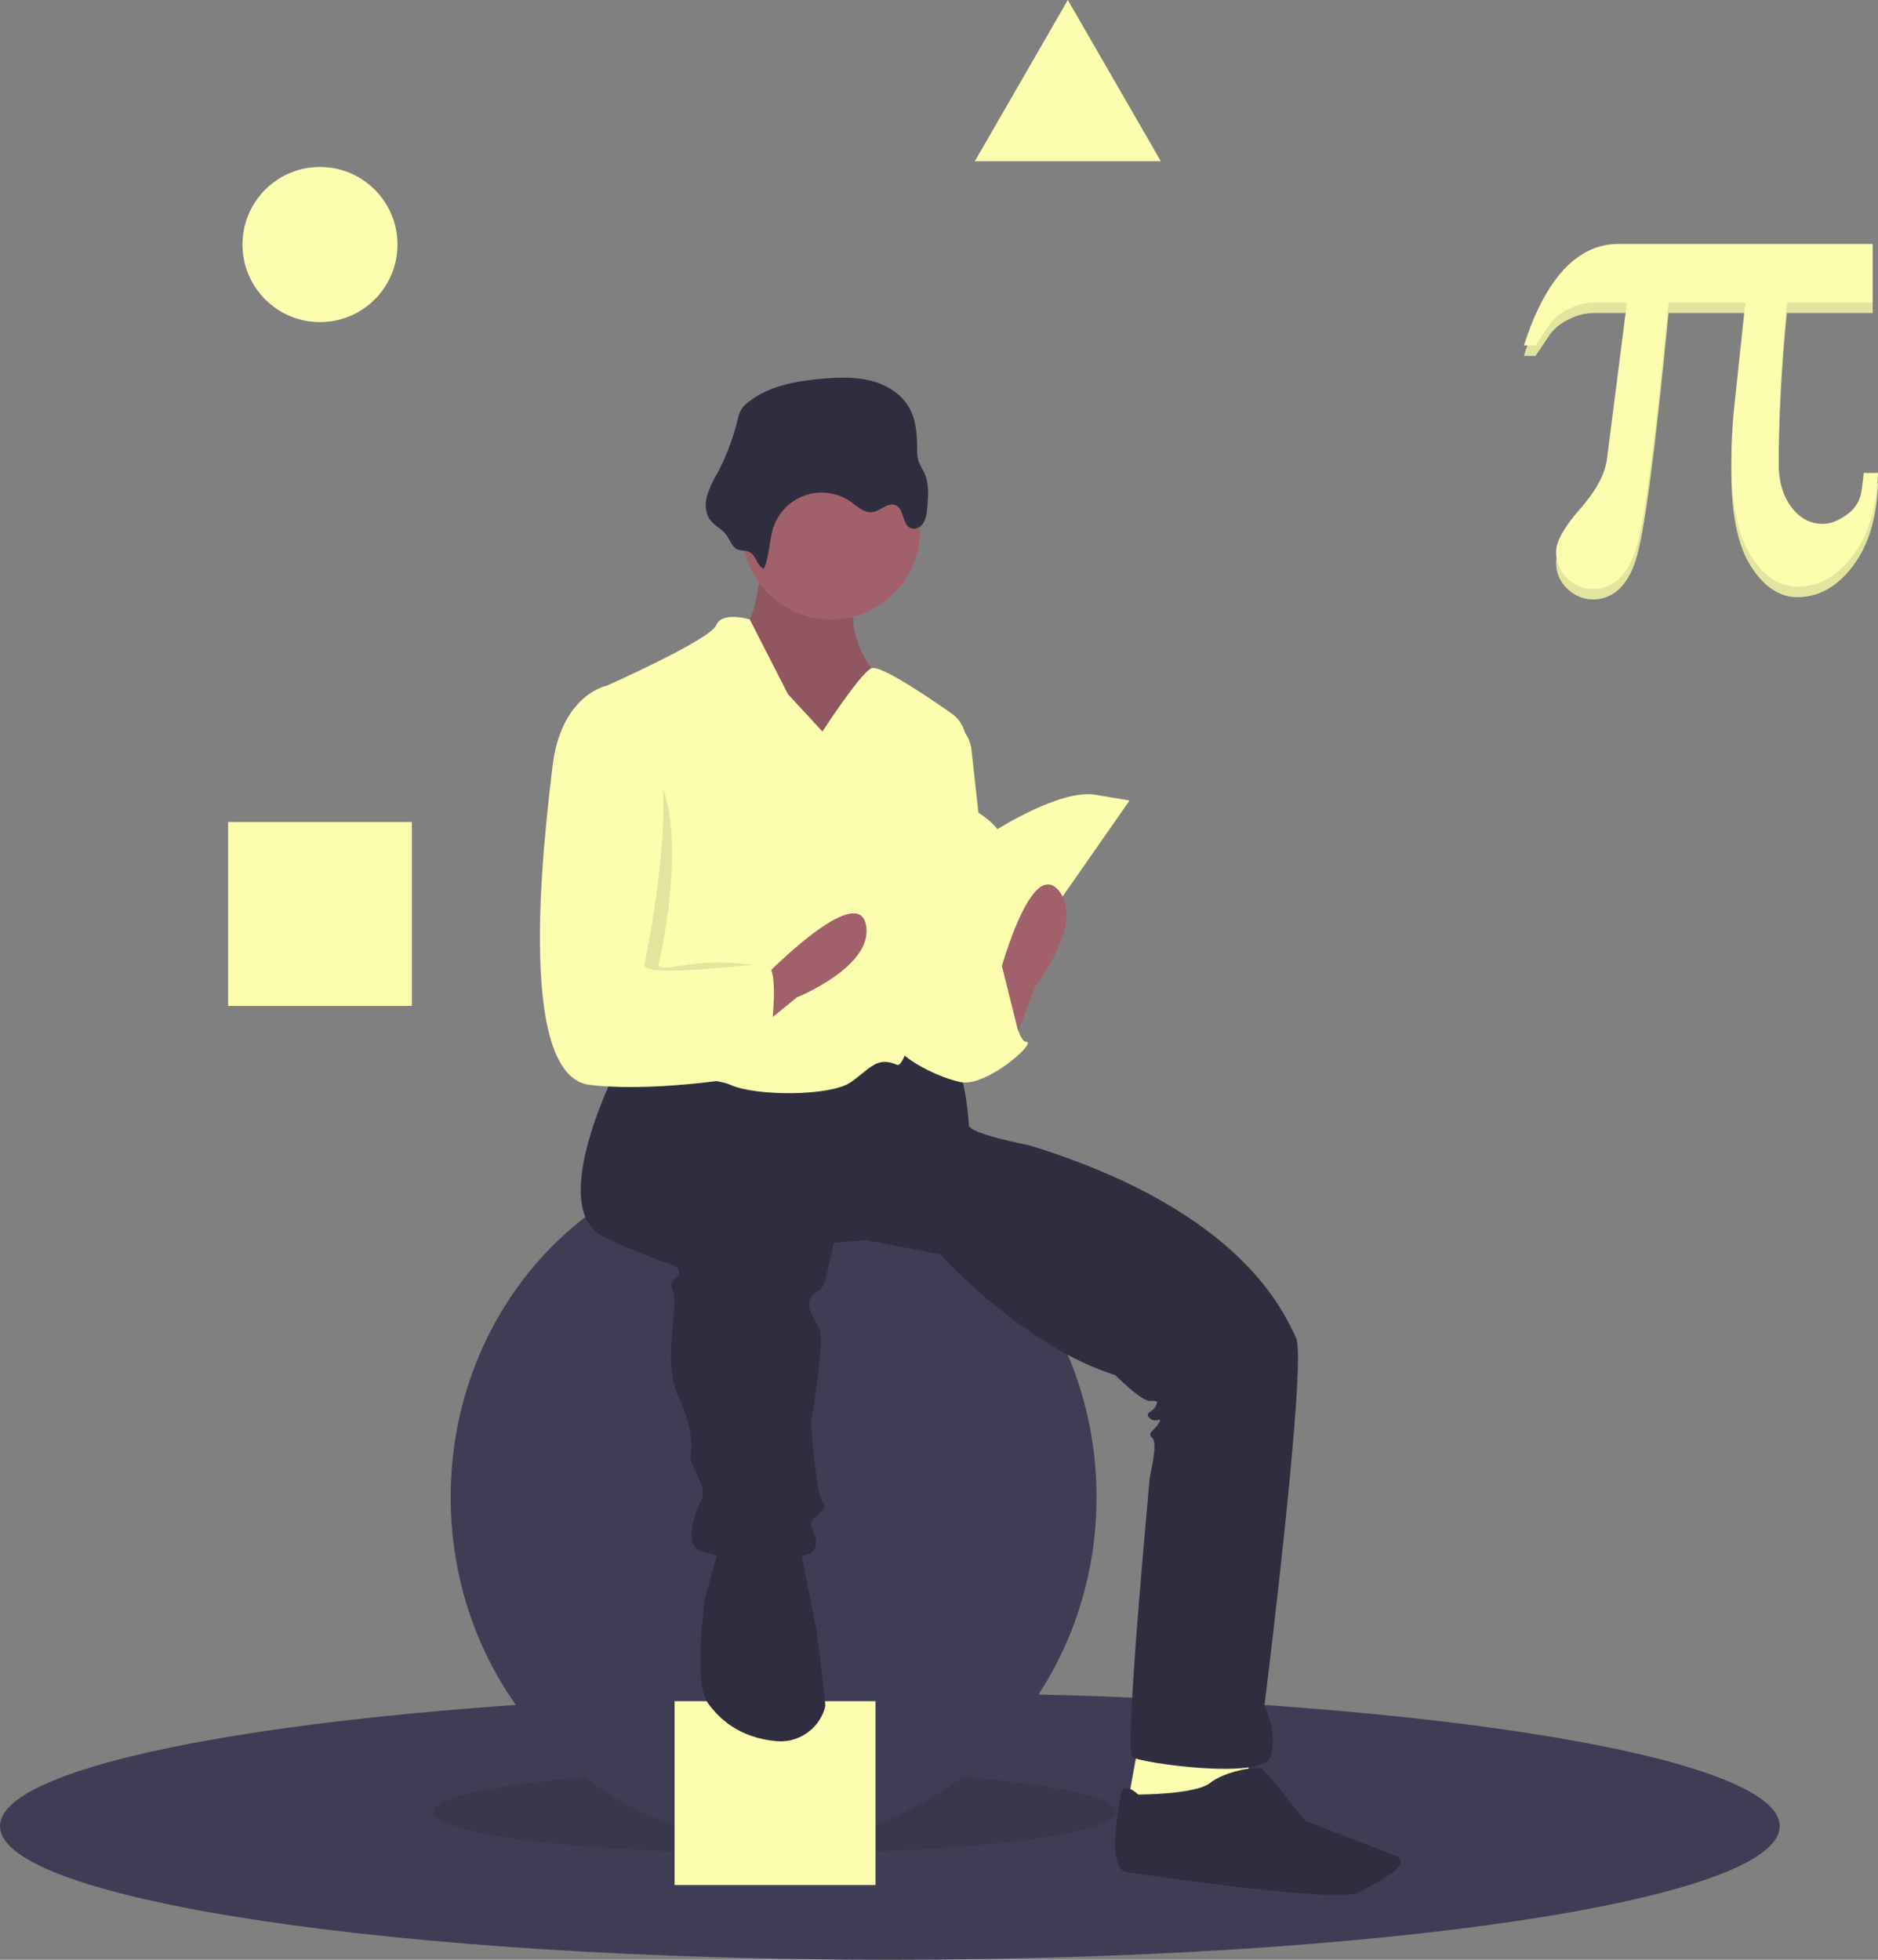 <svg width="92" height="96" viewBox="0 0 92 96" fill="none" xmlns="http://www.w3.org/2000/svg">
<rect x="0" y="0" width="92" height="96" fill="#808080" stroke="none"/>
<path d="M87.186 89.456C87.186 93.07 67.669 96 43.593 96C19.517 96 0 93.07 0 89.456C0 86.897 9.783 84.68 24.041 83.605C29.92 83.16 36.563 82.911 43.593 82.911C46.483 82.911 49.306 82.954 52.037 83.034C72.072 83.625 87.186 86.275 87.186 89.456Z" fill="#3F3D56"/>
<path opacity="0.1" d="M37.968 90.793C47.21 90.793 54.702 89.879 54.702 88.752C54.702 87.625 47.21 86.711 37.968 86.711C28.726 86.711 21.234 87.625 21.234 88.752C21.234 89.879 28.726 90.793 37.968 90.793Z" fill="black"/>
<path d="M37.898 90.23C46.635 90.23 53.718 82.668 53.718 73.341C53.718 64.014 46.635 56.452 37.898 56.452C29.16 56.452 22.078 64.014 22.078 73.341C22.078 82.668 29.16 90.23 37.898 90.23Z" fill="#3F3D56"/>
<path d="M42.89 83.334H33.046V92.341H42.89V83.334Z" fill="#FCFDAF"/>
<path d="M55.757 85.515L55.194 88.611L58.85 89.174L61.241 87.767L61.1 85.515H55.757Z" fill="#FCFDAF"/>
<path d="M37.335 27.39C37.335 27.39 37.054 30.627 36.351 30.767C35.648 30.908 37.898 36.538 37.898 36.538H41.273L43.944 35.834L42.679 32.738C42.679 32.738 40.991 30.486 42.257 28.657C43.522 26.827 37.335 27.39 37.335 27.39Z" fill="#A0616A"/>
<path opacity="0.1" d="M37.335 27.39C37.335 27.39 37.054 30.627 36.351 30.767C35.648 30.908 37.898 36.538 37.898 36.538H41.273L43.944 35.834L42.679 32.738C42.679 32.738 40.991 30.486 42.257 28.657C43.522 26.827 37.335 27.39 37.335 27.39Z" fill="black"/>
<path d="M30.304 52.16C30.304 52.16 26.648 59.197 29.601 60.604C32.554 62.012 33.257 61.871 33.257 62.293C33.257 62.715 32.694 62.575 32.976 63.278C33.257 63.982 32.413 66.797 33.257 68.486C34.101 70.174 33.819 71.441 33.819 71.441C33.819 71.441 33.819 71.582 34.101 72.145C34.382 72.708 34.523 73.13 34.382 73.412C34.241 73.693 33.398 75.523 34.241 75.945C35.085 76.367 39.444 76.648 39.866 75.945C40.288 75.241 39.444 74.819 39.866 74.397C40.288 73.974 40.569 73.834 40.288 73.552C40.007 73.271 39.726 69.752 39.726 69.752C39.726 69.752 40.429 65.671 40.147 65.108C39.866 64.545 39.444 63.982 39.726 63.56C40.007 63.138 40.288 63.278 40.429 62.715C40.569 62.152 40.851 60.886 40.851 60.886L42.397 60.745L46.054 61.449C46.054 61.449 50.132 65.952 54.632 67.36C54.632 67.36 55.897 68.626 56.319 68.626C56.741 68.626 56.741 68.626 56.6 68.908C56.46 69.189 56.038 69.189 56.319 69.471C56.6 69.752 57.022 69.33 56.741 69.752C56.46 70.174 56.178 70.174 56.46 70.456C56.741 70.737 56.319 72.286 56.319 72.426C56.319 72.567 55.053 85.796 55.475 86.078C55.897 86.359 61.803 87.204 62.225 86.078C62.647 84.952 61.944 83.545 61.944 83.545C61.944 83.545 64.053 66.656 63.491 65.53C62.928 64.404 60.959 59.338 50.413 56.101C50.413 56.101 47.46 55.538 47.46 55.115C47.46 54.693 47.178 52.019 46.616 51.878C46.054 51.738 42.819 51.597 42.819 51.597L38.741 52.864L33.116 51.878L30.304 52.16Z" fill="#2F2E41"/>
<path d="M35.226 75.804L34.523 78.337C34.523 78.337 33.96 82.419 34.663 83.404C35.216 84.178 36.202 85.125 38.031 85.291C38.543 85.338 39.056 85.209 39.485 84.924C39.914 84.64 40.233 84.217 40.39 83.727C40.411 83.668 40.424 83.607 40.429 83.544C40.429 83.263 40.007 79.885 40.007 79.885L39.304 76.367L39.163 75.382L35.226 75.804Z" fill="#2F2E41"/>
<path d="M55.757 87.907C55.757 87.907 55.053 87.204 54.913 87.907C54.772 88.611 54.21 91.567 55.194 91.707C56.178 91.848 65.6 93.256 66.585 92.693C67.569 92.13 69.397 91.285 68.272 90.863C67.147 90.441 63.913 89.174 63.913 89.174C63.913 89.174 62.085 86.782 61.803 86.641C61.522 86.5 59.975 86.782 59.272 87.344C58.569 87.907 55.757 87.907 55.757 87.907Z" fill="#2F2E41"/>
<path d="M40.71 30.345C43.118 30.345 45.069 28.392 45.069 25.982C45.069 23.573 43.118 21.619 40.71 21.619C38.303 21.619 36.351 23.573 36.351 25.982C36.351 28.392 38.303 30.345 40.71 30.345Z" fill="#A0616A"/>
<path d="M40.288 35.834L38.601 34.005L36.73 30.345C36.73 30.345 35.366 29.923 35.085 30.627C34.804 31.331 29.741 33.582 29.741 33.582C29.741 33.582 31.007 45.404 30.445 46.53C29.882 47.656 28.898 52.16 29.741 52.582C30.585 53.004 34.523 52.582 35.788 53.145C37.054 53.708 40.71 53.708 41.694 53.004C42.679 52.301 42.96 51.738 43.944 52.16C44.782 52.519 46.741 40.231 47.305 36.569C47.353 36.261 47.313 35.946 47.191 35.66C47.069 35.374 46.87 35.127 46.615 34.949C45.353 34.063 43.081 32.537 42.679 32.738C42.116 33.019 40.288 35.834 40.288 35.834Z" fill="#FCFDAF"/>
<path d="M46.335 35.271C46.665 35.354 46.962 35.536 47.186 35.792C47.41 36.049 47.55 36.368 47.588 36.706L48.725 46.953C48.725 46.953 45.913 53.004 44.507 48.923C43.101 44.842 46.335 35.271 46.335 35.271Z" fill="#FCFDAF"/>
<path d="M46.053 47.938L49.147 47.093C49.147 47.093 49.71 51.034 50.272 51.034C50.835 51.034 48.303 53.286 47.038 53.004C45.772 52.723 43.944 51.738 43.804 51.034C43.663 50.33 45.069 47.375 45.069 47.375L46.053 47.938Z" fill="#FCFDAF"/>
<path d="M37.419 27.864C37.716 27.21 37.664 26.447 37.909 25.772C38.041 25.411 38.254 25.084 38.532 24.819C38.809 24.553 39.145 24.356 39.512 24.242C39.879 24.127 40.267 24.1 40.647 24.161C41.026 24.221 41.387 24.369 41.7 24.593C42.015 24.818 42.331 25.134 42.716 25.091C43.13 25.044 43.499 24.582 43.88 24.751C44.303 24.939 44.189 25.697 44.617 25.872C44.842 25.964 45.108 25.822 45.238 25.616C45.351 25.4 45.413 25.16 45.419 24.916C45.477 24.315 45.531 23.68 45.271 23.136C45.161 22.952 45.066 22.759 44.986 22.56C44.94 22.375 44.922 22.183 44.931 21.993C44.929 21.287 44.877 20.551 44.523 19.942C44.129 19.265 43.401 18.832 42.642 18.644C41.883 18.455 41.087 18.484 40.308 18.55C39.02 18.659 37.676 18.893 36.66 19.695C36.523 19.796 36.404 19.92 36.31 20.063C36.221 20.233 36.158 20.415 36.123 20.604C35.904 21.499 35.575 22.363 35.143 23.176C34.936 23.521 34.766 23.888 34.638 24.269C34.53 24.657 34.537 25.099 34.763 25.432C34.946 25.703 35.239 25.848 35.47 26.069C35.698 26.289 35.805 26.712 36.058 26.878C36.279 27.023 36.543 26.921 36.769 27.075C37.058 27.273 37.079 27.706 37.419 27.864Z" fill="#2F2E41"/>
<path d="M40.991 37.945L41.413 37.101C41.413 37.101 47.6 38.93 48.866 40.619C48.866 40.619 51.96 38.649 53.647 38.93L55.335 39.212L50.132 43.856L43.522 43.293L40.991 37.945Z" fill="#FCFDAF"/>
<path d="M40.71 37.101L34.945 45.123L43.241 49.204C43.241 49.204 44.017 49.626 44.613 49.204L50.132 46.671L55.335 39.212L50.132 41.886C50.132 41.886 49.569 40.76 48.444 41.323L40.71 37.101Z" fill="#FCFDAF"/>
<path d="M49.569 51.315L50.694 48.36C50.694 48.36 53.225 45.123 51.819 43.575C50.413 42.026 48.866 48.078 48.866 48.078L49.569 51.315Z" fill="#A0616A"/>
<path d="M36.59 50.844L39.044 48.852C39.044 48.852 42.857 47.323 42.416 45.278C41.976 43.232 37.604 47.691 37.604 47.691L36.59 50.844Z" fill="#A0616A"/>
<path opacity="0.1" d="M30.515 36.608H30.374C30.374 36.608 28.195 34.005 27.773 37.523C27.351 41.041 25.945 52.723 29.601 53.145C33.257 53.567 35.858 51.386 35.858 51.386C35.858 51.386 38.53 47.304 37.546 47.304C37.07 47.304 35.774 47.09 34.593 47.164C33.333 47.242 32.2 47.597 32.273 47.234C32.413 46.53 34.452 37.593 30.515 36.608Z" fill="black"/>
<path d="M30.304 33.864L29.741 33.582C29.741 33.582 27.491 34.005 27.07 37.523C26.648 41.041 25.241 52.723 28.898 53.145C32.554 53.567 37.476 52.582 37.476 52.582C37.476 52.582 38.46 47.234 37.476 47.234C36.491 47.234 31.429 47.938 31.57 47.234C31.71 46.53 34.241 34.849 30.304 33.864Z" fill="#FCFDAF"/>
<path d="M47.53 49.697L49.081 47.318L50.062 51.245L47.53 52.371V49.697Z" fill="#FCFDAF"/>
<path d="M15.675 15.779C17.772 15.779 19.472 14.078 19.472 11.979C19.472 9.88 17.772 8.179 15.675 8.179C13.579 8.179 11.879 9.88 11.879 11.979C11.879 14.078 13.579 15.779 15.675 15.779Z" fill="#FCFDAF"/>
<path d="M20.175 40.267H11.175V49.275H20.175V40.267Z" fill="#FCFDAF"/>
<path d="M52.311 0L54.589 3.949L56.867 7.897H52.311H47.756L50.033 3.949L52.311 0Z" fill="#FCFDAF"/>
<path d="M92 23.676C91.946 25.361 91.536 26.711 90.77 27.727C90.005 28.743 89.095 29.251 88.042 29.252C87.184 29.252 86.432 28.754 85.786 27.76C85.14 26.765 84.817 25.236 84.817 23.171C84.817 22.715 84.828 22.28 84.85 21.867C84.871 21.454 84.898 21.063 84.931 20.693L85.501 15.33H81.738C81.087 22.111 80.552 26.146 80.134 27.434C79.716 28.722 79.007 29.366 78.008 29.366C77.558 29.355 77.127 29.174 76.803 28.86C76.615 28.694 76.466 28.487 76.368 28.256C76.269 28.025 76.223 27.775 76.233 27.523C76.233 27.024 76.627 26.326 77.414 25.429C78.201 24.532 78.638 23.714 78.725 22.975L79.702 15.33H78.123C77.677 15.332 77.239 15.441 76.844 15.648C76.48 15.815 76.164 16.07 75.924 16.389L75.223 17.433H74.653C75.185 15.781 75.839 14.539 76.616 13.708C77.392 12.876 78.285 12.461 79.295 12.461H91.739V15.33H87.537C87.407 16.634 87.306 17.938 87.236 19.242C87.165 20.546 87.13 21.856 87.13 23.171C87.13 24.062 87.336 24.785 87.749 25.339C88.161 25.893 88.677 26.171 89.296 26.171C89.676 26.171 90.075 26.016 90.493 25.706C90.692 25.567 90.858 25.386 90.98 25.176C91.103 24.967 91.178 24.733 91.202 24.491C91.234 24.253 91.259 24.065 91.275 23.929C91.291 23.793 91.3 23.709 91.3 23.676L92 23.676Z" fill="#FCFDAF"/>
<path opacity="0.1" d="M92 23.676C91.946 25.361 91.536 26.711 90.77 27.727C90.005 28.743 89.095 29.251 88.042 29.252C87.184 29.252 86.432 28.754 85.786 27.76C85.14 26.765 84.817 25.236 84.817 23.171C84.817 22.715 84.828 22.28 84.85 21.867C84.871 21.454 84.898 21.063 84.931 20.693L85.501 15.33H81.738C81.087 22.111 80.552 26.146 80.134 27.434C79.716 28.722 79.007 29.366 78.008 29.366C77.558 29.355 77.127 29.174 76.803 28.86C76.615 28.694 76.466 28.487 76.368 28.256C76.269 28.025 76.223 27.775 76.233 27.523C76.233 27.024 76.627 26.326 77.414 25.429C78.201 24.532 78.638 23.714 78.725 22.975L79.702 15.33H78.123C77.677 15.332 77.239 15.441 76.844 15.648C76.48 15.815 76.164 16.07 75.924 16.389L75.223 17.433H74.653C75.185 15.781 75.839 14.539 76.616 13.708C77.392 12.876 78.285 12.461 79.295 12.461H91.739V15.33H87.537C87.407 16.634 87.306 17.938 87.236 19.242C87.165 20.546 87.13 21.856 87.13 23.171C87.13 24.062 87.336 24.785 87.749 25.339C88.161 25.893 88.677 26.171 89.296 26.171C89.676 26.171 90.075 26.016 90.493 25.706C90.692 25.567 90.858 25.386 90.98 25.176C91.103 24.967 91.178 24.733 91.202 24.491C91.234 24.253 91.259 24.065 91.275 23.929C91.291 23.793 91.3 23.709 91.3 23.676L92 23.676Z" fill="black"/>
<path d="M92 23.167C91.946 24.852 91.536 26.202 90.77 27.218C90.005 28.234 89.095 28.742 88.042 28.742C87.184 28.742 86.432 28.245 85.786 27.251C85.14 26.256 84.817 24.727 84.817 22.662C84.817 22.205 84.828 21.77 84.85 21.358C84.871 20.945 84.898 20.553 84.931 20.184L85.501 14.82H81.738C81.087 21.602 80.552 25.637 80.134 26.925C79.716 28.212 79.007 28.856 78.008 28.856C77.558 28.845 77.127 28.665 76.803 28.351C76.615 28.184 76.466 27.978 76.368 27.747C76.269 27.516 76.223 27.265 76.233 27.014C76.233 26.515 76.627 25.816 77.414 24.919C78.201 24.023 78.638 23.205 78.725 22.466L79.702 14.82H78.123C77.677 14.823 77.239 14.932 76.844 15.138C76.48 15.306 76.164 15.56 75.924 15.88L75.223 16.924H74.653C75.185 15.272 75.839 14.03 76.616 13.198C77.392 12.367 78.285 11.951 79.295 11.951H91.739V14.82H87.537C87.407 16.125 87.306 17.429 87.236 18.733C87.165 20.037 87.13 21.347 87.13 22.662C87.13 23.553 87.336 24.276 87.749 24.83C88.161 25.384 88.677 25.661 89.296 25.661C89.676 25.661 90.075 25.506 90.493 25.197C90.692 25.057 90.858 24.877 90.98 24.667C91.103 24.457 91.178 24.224 91.202 23.982C91.234 23.743 91.259 23.556 91.275 23.42C91.291 23.284 91.3 23.2 91.3 23.167H92Z" fill="#FCFDAF"/>
</svg>
